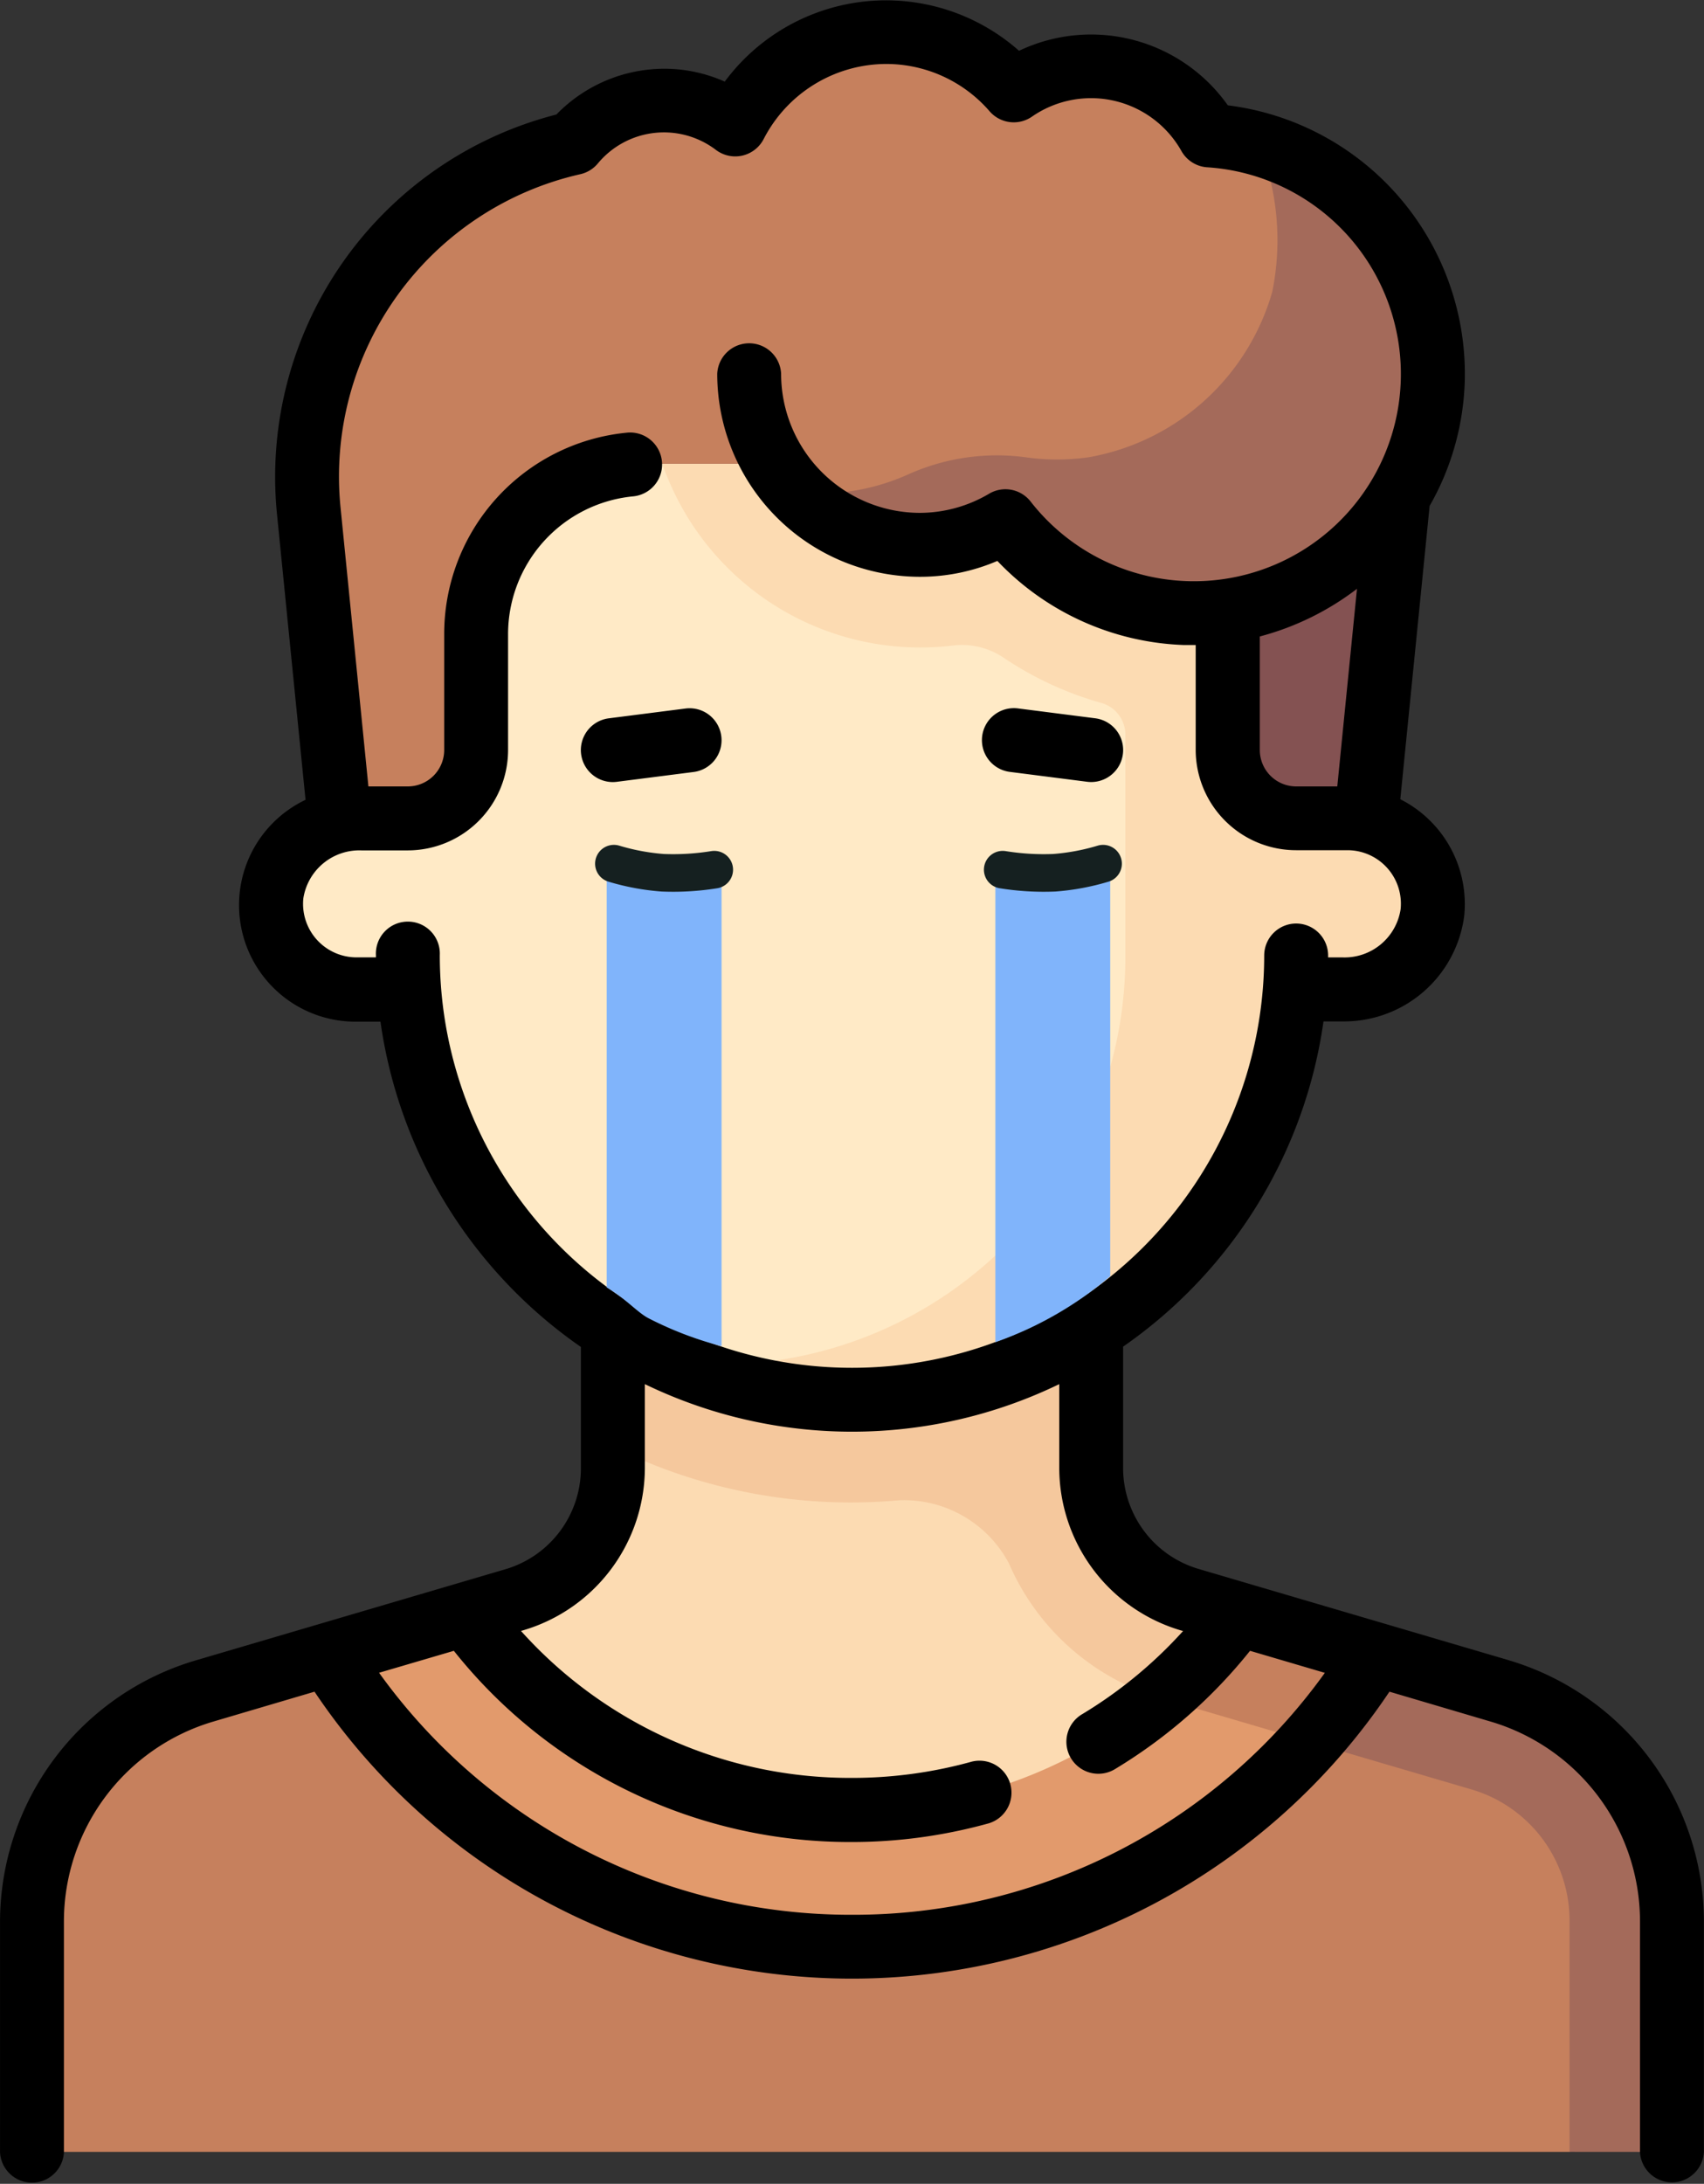 <svg xmlns="http://www.w3.org/2000/svg" width="45.347" height="58.076" viewBox="0 0 45.347 58.076">
  <rect x="0" y="0" width="45.347" height="58.076" fill="#333333" stroke="none"/>
  <g id="Grupo_1132669" data-name="Grupo 1132669" transform="translate(-428 -6845.515)">
    <g id="man_11107584" transform="translate(428 6845.516)">
      <g id="Grupo_1132415" data-name="Grupo 1132415" transform="translate(0.851 0.851)">
        <path id="Trazado_932120" data-name="Trazado 932120" d="M102.689,314.573l-8.278-2.435a3.637,3.637,0,0,1-2.611-3.489V304.1H79.071v4.553a3.637,3.637,0,0,1-2.611,3.489l-8.278,2.435a6.365,6.365,0,0,0-4.569,6.106h43.645A6.365,6.365,0,0,0,102.689,314.573Z" transform="translate(-63.613 -270.453)" fill="#fcdbb2"/>
        <path id="Trazado_932121" data-name="Trazado 932121" d="M215.228,312.139a3.637,3.637,0,0,1-2.611-3.489V304.1h-12.73v3.973A14.234,14.234,0,0,0,207.5,309.5a3.162,3.162,0,0,1,2.927,1.677,6.394,6.394,0,0,0,4.031,3.584l2.706.8,1.455-2.416Z" transform="translate(-184.429 -270.454)" fill="#f5c89d"/>
        <path id="Trazado_932122" data-name="Trazado 932122" d="M102.688,380.386,95.7,378.329c-1.286,1.754-3.169,5.219-10.262,5.219a12.7,12.7,0,0,1-10.262-5.219l-6.992,2.056a6.365,6.365,0,0,0-4.569,6.106v6.149h40.918l2.728-2.6v-3.55A6.365,6.365,0,0,0,102.688,380.386Z" transform="translate(-63.611 -336.265)" fill="#c6805d"/>
        <path id="Trazado_932123" data-name="Trazado 932123" d="M340.292,98l-1.1,11.028h-4.652V97.04Z" transform="translate(-303.806 -86.883)" fill="#845252"/>
        <path id="Trazado_932124" data-name="Trazado 932124" d="M148.238,118.138H147a1.819,1.819,0,0,1-1.819-1.819L130.123,108.7h-.4a4.546,4.546,0,0,0-4.546,4.546v3.069a1.819,1.819,0,0,1-1.819,1.819h-1.234a2.362,2.362,0,0,0-2.391,2.039A2.274,2.274,0,0,0,122,122.684h1.41a11.809,11.809,0,0,0,23.549,0h1.41a2.274,2.274,0,0,0,2.261-2.508A2.362,2.362,0,0,0,148.238,118.138Z" transform="translate(-113.36 -97.224)" fill="#ffeac6"/>
        <path id="Trazado_932125" data-name="Trazado 932125" d="M229.5,118.138h-1.234a1.819,1.819,0,0,1-1.819-1.819V108.7H211.388l.138.341a7.265,7.265,0,0,0,7.593,4.5,1.98,1.98,0,0,1,1.363.322,9.046,9.046,0,0,0,2.64,1.214.879.879,0,0,1,.6.857v5.84a10.84,10.84,0,0,1-9.237,10.769l-2.1.324a11.787,11.787,0,0,0,15.833-10.183h1.41a2.274,2.274,0,0,0,2.261-2.508A2.362,2.362,0,0,0,229.5,118.138Z" transform="translate(-194.625 -97.224)" fill="#fcdbb2"/>
        <path id="Trazado_932126" data-name="Trazado 932126" d="M152.565,10.289a.954.954,0,0,1-.647-.392,3.607,3.607,0,0,0-4.462-1.142.859.859,0,0,1-.936-.126,4.49,4.49,0,0,0-6.568.664.917.917,0,0,1-1.105.271,3.1,3.1,0,0,0-1.211-.246,3.21,3.21,0,0,0-1.962.707,3.987,3.987,0,0,1-1.233.638,9.1,9.1,0,0,0-6.262,9.561L129,28.491a2.481,2.481,0,0,1,.584-.078h1.234a1.819,1.819,0,0,0,1.819-1.819V23.525a4.546,4.546,0,0,1,4.546-4.546H139.7a1.865,1.865,0,0,1,1.385.646,4.507,4.507,0,0,0,3.371,1.514,4.4,4.4,0,0,0,1.7-.347.876.876,0,0,1,.972.195,6.336,6.336,0,0,0,4.367,1.967,6.449,6.449,0,0,0,6.593-6.154A6.36,6.36,0,0,0,152.565,10.289Z" transform="translate(-120.815 -7.499)" fill="#c6805d"/>
        <path id="Trazado_932127" data-name="Trazado 932127" d="M341.69,392.641v-6.149a6.365,6.365,0,0,0-4.569-6.106l-6.992-2.056a12.875,12.875,0,0,1-2.09,2.227l.034.012L336.352,383a3.636,3.636,0,0,1,2.611,3.489v6.15Z" transform="translate(-298.045 -336.265)" fill="#a46a5a"/>
        <path id="Trazado_932128" data-name="Trazado 932128" d="M147.239,387.185a16.34,16.34,0,0,0,13.915-7.781l-3.654-1.075a12.7,12.7,0,0,1-20.523,0l-3.654,1.075A16.34,16.34,0,0,0,147.239,387.185Z" transform="translate(-125.416 -336.265)" fill="#e29a6c"/>
        <path id="Trazado_932129" data-name="Trazado 932129" d="M328.039,380.556h0l.034.012,3.962,1.165a16.508,16.508,0,0,0,1.747-2.329l-3.654-1.075A12.867,12.867,0,0,1,328.039,380.556Z" transform="translate(-298.045 -336.265)" fill="#c6805d"/>
        <path id="Trazado_932130" data-name="Trazado 932130" d="M260.481,40.116a6.353,6.353,0,0,0-4.623-6.317,6.888,6.888,0,0,1,.353,3.923,6.2,6.2,0,0,1-4.871,4.4,5.956,5.956,0,0,1-1.626.012,5.759,5.759,0,0,0-3.156.43,5.85,5.85,0,0,1-2.427.528h-.509a4.5,4.5,0,0,0,3.222,1.364,4.4,4.4,0,0,0,1.7-.347.876.876,0,0,1,.972.195,6.338,6.338,0,0,0,4.367,1.967A6.449,6.449,0,0,0,260.481,40.116Z" transform="translate(-223.204 -30.816)" fill="#a46a5a"/>
      </g>
      <g id="Grupo_1132416" data-name="Grupo 1132416" transform="translate(0 0)">
        <path id="Trazado_932134" data-name="Trazado 932134" d="M96.279,44.155,88,41.72a2.8,2.8,0,0,1-2-2.673V35.811a12.69,12.69,0,0,0,5.333-8.649h.506a3.223,3.223,0,0,0,3.238-2.8,3.121,3.121,0,0,0-1.7-3.108l.78-7.8a7.1,7.1,0,0,0,.937-3.386,7.2,7.2,0,0,0-6.307-7.268,4.458,4.458,0,0,0-5.556-1.45,5.341,5.341,0,0,0-7.832.82,3.951,3.951,0,0,0-1.613-.343,4.011,4.011,0,0,0-2.868,1.218,9.948,9.948,0,0,0-7.435,10.624l.76,7.6a3.1,3.1,0,0,0,1.359,5.9h.635a12.686,12.686,0,0,0,5.334,8.651v3.235a2.8,2.8,0,0,1-2,2.673l-8.278,2.435a7.256,7.256,0,0,0-5.18,6.922v6.149a.851.851,0,0,0,1.7,0V51.077a5.545,5.545,0,0,1,3.958-5.29l2.711-.8a17.22,17.22,0,0,0,28.606,0l2.71.8a5.545,5.545,0,0,1,3.958,5.29v6.149a.851.851,0,0,0,1.7,0V51.077a7.256,7.256,0,0,0-5.179-6.922ZM89.638,16.925a7.339,7.339,0,0,0,2.586-1.267L91.7,20.913H90.606a.969.969,0,0,1-.968-.968ZM67.816,25.4a.851.851,0,1,0-1.7,0v.059H65.6a1.423,1.423,0,0,1-1.415-1.572,1.509,1.509,0,0,1,1.545-1.273h1.234a2.672,2.672,0,0,0,2.669-2.669V16.877A3.682,3.682,0,0,1,72.951,13.2a.851.851,0,1,0-.172-1.693,5.379,5.379,0,0,0-4.846,5.369v3.069a.969.969,0,0,1-.968.968H65.916l-.742-7.422a8.244,8.244,0,0,1,6.38-8.859.85.85,0,0,0,.462-.279A2.286,2.286,0,0,1,75.17,3.99.851.851,0,0,0,76.433,3.7a3.679,3.679,0,0,1,3.261-2,3.641,3.641,0,0,1,2.758,1.264.851.851,0,0,0,1.121.138,2.761,2.761,0,0,1,3.983.92.851.851,0,0,0,.683.426,5.51,5.51,0,1,1-4.7,8.889.851.851,0,0,0-1.1-.211,3.633,3.633,0,0,1-1.84.512,3.7,3.7,0,0,1-3.7-3.7.851.851,0,0,0-1.7,0,5.4,5.4,0,0,0,5.4,5.4,5.217,5.217,0,0,0,2.055-.422,7.191,7.191,0,0,0,4.954,2.236c.108,0,.216,0,.324,0v2.788a2.672,2.672,0,0,0,2.669,2.669H91.97a1.423,1.423,0,0,1,1.415,1.572A1.509,1.509,0,0,1,91.84,25.46h-.384v-.05a.851.851,0,0,0-.85-.851h0a.851.851,0,0,0-.851.85A10.969,10.969,0,0,1,67.816,25.4ZM78.786,50.92A15.449,15.449,0,0,1,66.2,44.484L68.19,43.9a13.466,13.466,0,0,0,10.6,5.085A13.614,13.614,0,0,0,82.38,48.5a.851.851,0,1,0-.449-1.641,11.91,11.91,0,0,1-3.145.421,11.771,11.771,0,0,1-8.809-3.908l.074-.022a4.513,4.513,0,0,0,3.222-4.306V36.808a12.653,12.653,0,0,0,11.028,0v2.239a4.513,4.513,0,0,0,3.222,4.306l.073.021a11.868,11.868,0,0,1-2.678,2.207.851.851,0,1,0,.879,1.457A13.562,13.562,0,0,0,89.378,43.9l1.991.586A15.436,15.436,0,0,1,78.785,50.92Z" transform="translate(-56.112 0)"/>
        <path id="Trazado_932135" data-name="Trazado 932135" d="M196.124,166.779a.85.85,0,0,0-.952-.736l-2.043.261a.851.851,0,0,0,.107,1.695.861.861,0,0,0,.109-.007l2.043-.261A.851.851,0,0,0,196.124,166.779Z" transform="translate(-176.929 -147.202)"/>
        <path id="Trazado_932136" data-name="Trazado 932136" d="M287.344,167.732l2.043.261a.865.865,0,0,0,.109.007.851.851,0,0,0,.107-1.695l-2.043-.261a.851.851,0,1,0-.216,1.688Z" transform="translate(-260.456 -147.204)"/>
        <path id="Trazado_933210" data-name="Trazado 933210" d="M296.349,192.749v12.411a9.584,9.584,0,0,0,3.056-1.755V192.749A6.319,6.319,0,0,0,296.349,192.749Z" transform="translate(-269.86 -169.467)" fill="#80b4fb"/>
        <path id="Trazado_933211" data-name="Trazado 933211" d="M299.405,192.755v12.638a9.485,9.485,0,0,1-1.938-.74c-.3-.154-.6-.516-1.118-.822V192.755A6.151,6.151,0,0,1,299.405,192.755Z" transform="translate(-280.203 -169.594)" fill="#80b4fb"/>
        <path id="Trazado_933212" data-name="Trazado 933212" d="M14.967,21.967a6.1,6.1,0,0,0,1.3.242,6.866,6.866,0,0,0,1.371-.082" transform="translate(1.37 1)" fill="none" stroke="#152020" stroke-linecap="round" stroke-width="1"/>
        <path id="Trazado_933213" data-name="Trazado 933213" d="M17.642,21.967a6.1,6.1,0,0,1-1.3.242,6.862,6.862,0,0,1-1.371-.082" transform="translate(11.713 1)" fill="none" stroke="#152020" stroke-linecap="round" stroke-width="1"/>
      </g>
    </g>
  </g>
</svg>
